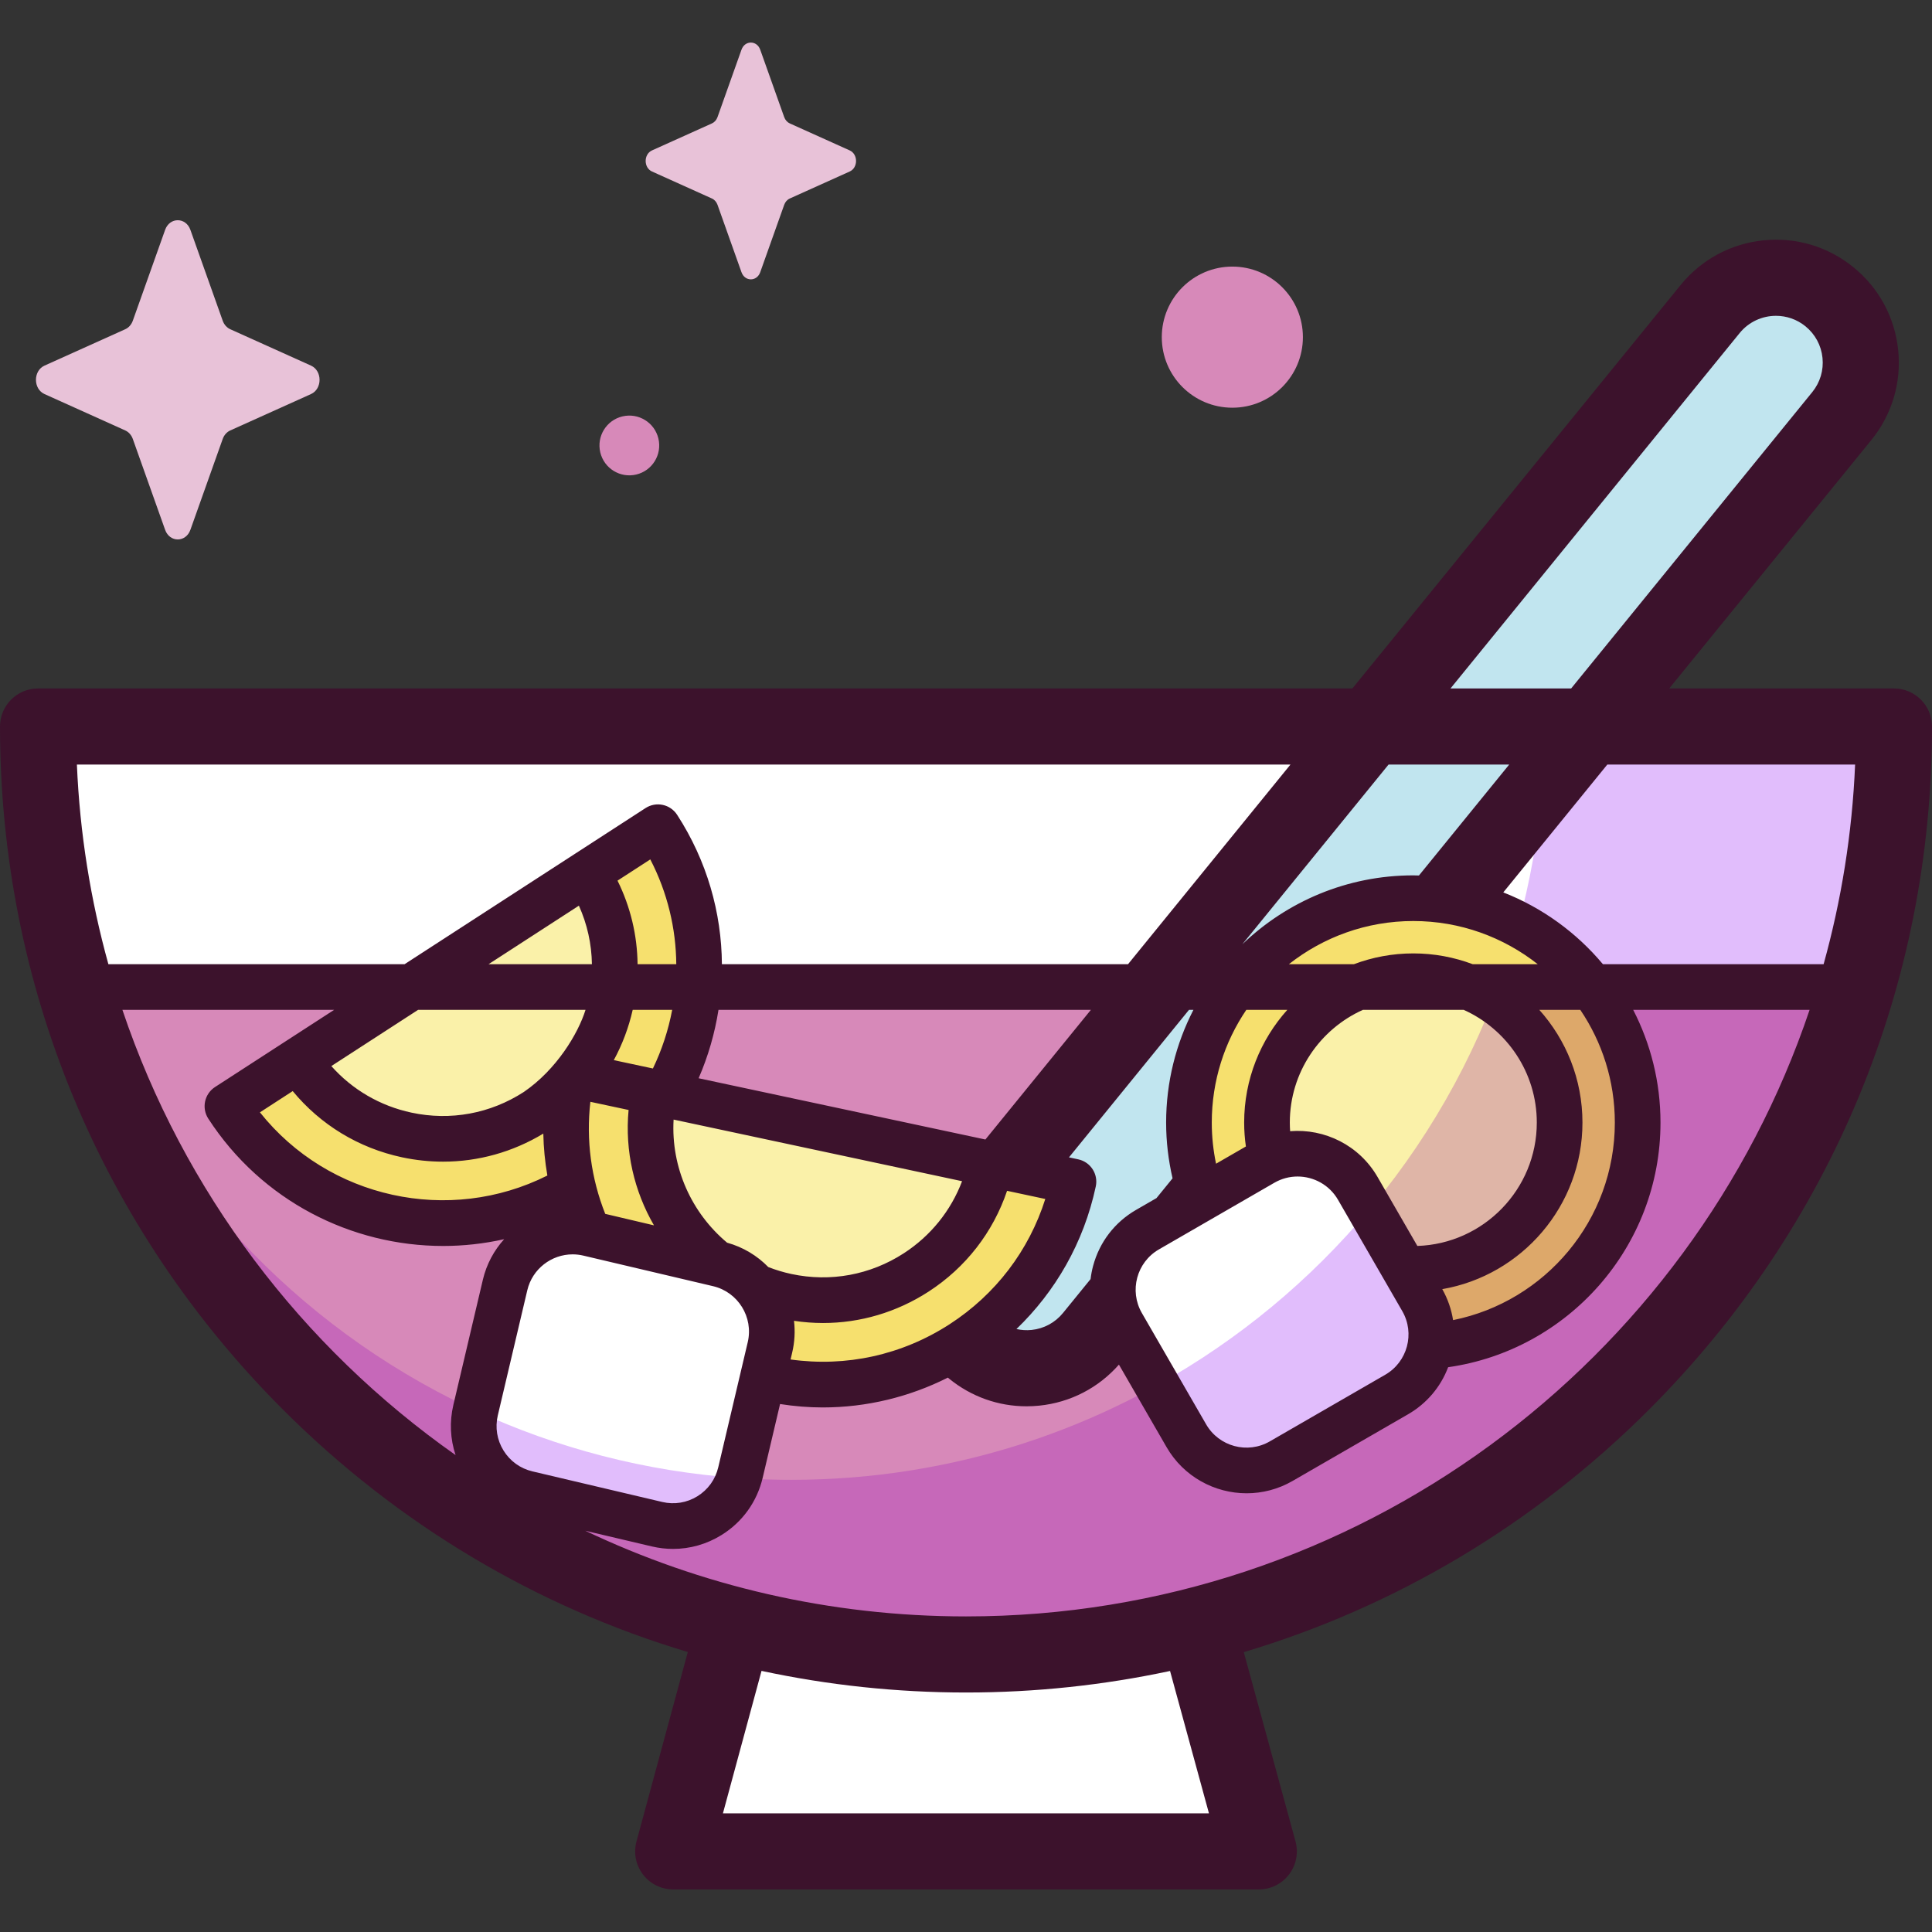 <svg id="Capa_1" enable-background="new 0 0 512 512" height="512" viewBox="0 0 512 512" width="512" xmlns="http://www.w3.org/2000/svg"><rect x="0" y="0" width="512" height="512" fill="#333333" stroke="none"/><g><path d="m501.917 192.532h-491.834c0 114.629 78.43 210.939 184.554 238.198l-16.23 59.907h155.187l-16.362-59.875c106.19-27.213 184.685-123.554 184.685-238.23z" fill="#fff"/><path d="m19.214 259.125c29.038 103.46 124.049 179.324 236.786 179.324s207.748-75.864 236.786-179.324z" fill="#d789b9"/><path d="m396.848 262.233c-28.278 75.885-101.385 129.939-187.125 129.939-108.536 0-196.842-86.611-199.576-194.488 2.745 133.436 111.76 240.765 245.853 240.765 111.604 0 205.827-74.351 235.881-176.216z" fill="#c668b9"/><path d="m492.102 261.489c6.38-21.881 9.815-45.017 9.815-68.957h-92.553c0 24.238-4.323 47.465-12.234 68.957z" fill="#e1bdfc"/><path d="m257.907 357.554c-9.632-7.837-11.087-21.998-3.25-31.629l198.545-244.023c7.837-9.632 21.998-11.087 31.629-3.25 9.632 7.837 11.087 21.998 3.25 31.629l-198.545 244.023c-7.837 9.632-21.997 11.087-31.629 3.25z" fill="#c1e5ef"/><ellipse cx="374.552" cy="297.486" fill="#f6e06e" rx="59.459" ry="59.459"/><path d="m422.411 262.233h-25.563c-12.062 32.368-32.285 60.76-58.16 82.683 9.968 7.547 22.385 12.03 35.852 12.03 32.837 0 59.457-26.62 59.457-59.457 0-13.2-4.308-25.391-11.586-35.256z" fill="#dda86a"/><ellipse cx="374.516" cy="297.49" fill="#faf1a9" rx="38.776" ry="38.775" transform="matrix(.099 -.995 .995 .099 41.581 640.881)"/><path d="m395.769 265.046c-9.563 24.517-23.832 46.678-41.696 65.375 5.941 3.7 12.952 5.844 20.466 5.844 21.416 0 38.776-17.361 38.776-38.777.001-13.576-6.982-25.515-17.546-32.442z" fill="#dfb5a7"/><path d="m176.265 290.037c12.258-21.387 12.431-48.704-1.897-70.816l-114.098 73.934c19.898 30.707 60.381 40.014 91.592 21.566 5.905 24.687 25.456 45.053 51.934 50.709 36.715 7.843 72.837-15.563 80.679-52.279z" fill="#f6e06e"/><path d="m155.339 231.551c13.607 20.998 7.614 49.05-13.384 62.657s-49.051 7.614-62.657-13.384z" fill="#faf1a9"/><path d="m262.302 308.415c-5.227 24.469-29.3 40.068-53.769 34.841s-40.068-29.3-34.841-53.769z" fill="#faf1a9"/><path d="m370.254 369.486-30.86 17.817c-8.725 5.037-19.881 2.048-24.918-6.677l-17.184-29.764c-5.037-8.725-2.048-19.881 6.677-24.919l30.86-17.817c8.725-5.037 19.881-2.048 24.918 6.677l17.185 29.765c5.036 8.724 2.047 19.881-6.678 24.918z" fill="#fff"/><path d="m306.66 367.089 7.741 13.407c5.079 8.796 16.327 11.811 25.124 6.732l30.6-17.667c8.797-5.079 11.811-16.327 6.732-25.124l-13.854-23.997c-15.703 18.797-34.799 34.657-56.343 46.649z" fill="#e1bdfc"/><path d="m174.256 403.961-34.684-8.174c-9.806-2.311-15.882-12.133-13.571-21.939l7.883-33.453c2.311-9.806 12.133-15.882 21.939-13.571l34.684 8.174c9.806 2.311 15.882 12.134 13.571 21.94l-7.883 33.453c-2.311 9.805-12.133 15.881-21.939 13.57z" fill="#fff"/><path d="m139.718 395.822 34.391 8.104c9.395 2.214 18.791-3.215 21.703-12.243-24.785-1.706-48.321-7.936-69.798-17.87-2.257 9.85 3.855 19.688 13.704 22.009z" fill="#e1bdfc"/><path d="m50.457 60.914 8.563 24.078c.367 1.031 1.092 1.848 2.008 2.261l21.393 9.638c3.022 1.362 3.022 6.177 0 7.539l-21.393 9.638c-.916.412-1.642 1.229-2.008 2.26l-8.563 24.078c-1.21 3.402-5.488 3.402-6.698 0l-8.563-24.078c-.367-1.031-1.092-1.848-2.008-2.26l-21.393-9.638c-3.022-1.362-3.022-6.177 0-7.539l21.393-9.638c.916-.413 1.642-1.229 2.008-2.261l8.563-24.078c1.209-3.401 5.488-3.401 6.698 0z" fill="#e8c2d8"/><ellipse cx="326.584" cy="89.349" fill="#d789b9" rx="18.698" ry="18.698"/><ellipse cx="166.799" cy="118.114" fill="#d789b9" rx="7.918" ry="7.919" transform="matrix(.973 -.23 .23 .973 -22.68 41.493)"/><path d="m201.469 13.173 6.352 17.861c.272.765.81 1.371 1.49 1.677l15.869 7.149c2.242 1.01 2.242 4.582 0 5.592l-15.869 7.15c-.679.306-1.218.912-1.49 1.677l-6.352 17.861c-.897 2.523-4.071 2.523-4.968 0l-6.352-17.861c-.272-.765-.81-1.371-1.49-1.677l-15.869-7.15c-2.242-1.01-2.242-4.582 0-5.592l15.869-7.149c.68-.306 1.218-.912 1.49-1.677l6.352-17.861c.897-2.524 4.071-2.524 4.968 0z" fill="#e8c2d8"/></g><g><path d="m512 192.532c0-5.568-4.514-10.083-10.082-10.083h-59.557l53.541-65.805c5.49-6.747 8.025-15.229 7.134-23.883-.889-8.653-5.094-16.442-11.842-21.931-6.749-5.49-15.228-8.023-23.882-7.134-8.653.889-16.441 5.095-21.931 11.842l-86.987 106.912h-348.312c-5.567 0-10.082 4.514-10.082 10.082 0 68.38 26.629 132.667 74.98 181.019 30.435 30.434 67.186 52.253 107.294 64.251l-13.6 50.199c-.82 3.031-.183 6.27 1.724 8.763 1.908 2.494 4.869 3.956 8.008 3.956h155.187c3.143 0 6.107-1.466 8.014-3.964 1.908-2.499 2.54-5.744 1.712-8.776l-13.703-50.146c40.151-11.991 76.941-33.821 107.403-64.283 48.352-48.352 74.981-112.639 74.981-181.019zm-20.378 10.082c-.772 18.244-3.64 35.954-8.346 52.907h-58.488c-7.008-8.378-16.071-14.972-26.402-19.026l27.567-33.881zm-63.674 94.875c0 25.841-18.45 47.447-42.868 52.354-.448-2.849-1.406-5.622-2.862-8.206 21.07-3.653 37.148-22.051 37.148-44.149 0-11.465-4.331-21.933-11.436-29.868h10.865c5.775 8.531 9.153 18.813 9.153 29.869zm-138.263 37.981c-.311 1.16-.534 2.33-.672 3.502l-7.297 8.968c-2.09 2.57-5.056 4.171-8.351 4.51-1.358.14-2.702.046-3.995-.244 10.28-9.887 17.826-22.824 21.023-37.791.698-3.267-1.384-6.482-4.652-7.179l-2.453-.524 31.806-39.091h1.175c-4.613 8.964-7.235 19.112-7.235 29.868 0 5.084.603 10.026 1.707 14.78l-4.266 5.243-5.4 3.118c-5.656 3.263-9.7 8.534-11.39 14.84zm-156.245 48.943c-1.734-2.804-2.272-6.114-1.516-9.324l7.814-33.159c1.338-5.677 6.419-9.513 12.014-9.513.933 0 1.883.106 2.831.33l34.392 8.105c6.623 1.561 10.743 8.221 9.182 14.845l-7.815 33.16c-.756 3.209-2.717 5.93-5.521 7.665-2.802 1.734-6.116 2.273-9.323 1.516l-34.392-8.104c-3.209-.756-5.931-2.716-7.666-5.521zm45.781-128.891h-10.257c-.084-7.671-1.884-15.206-5.317-22.145l8.688-5.63c4.565 8.813 6.803 18.329 6.886 27.775zm24.382 80.259c-2.919-2.992-6.631-5.269-10.911-6.458-9.42-7.875-14.911-19.92-14.181-32.622l76.446 16.33c-2.96 7.82-8.306 14.475-15.454 19.107-8.865 5.744-19.435 7.692-29.768 5.486-2.125-.452-4.17-1.077-6.132-1.843zm-43.211-14.095c-3.736-9.403-5.104-19.547-3.938-29.695l10.127 2.163c-1.025 10.922 1.504 21.54 6.726 30.576zm24.75-35.939c2.519-5.802 4.284-11.899 5.264-18.127h98.691l-27.957 34.36zm-12.115-2.587-10.363-2.213c2.252-4.138 3.939-8.611 5.007-13.326h10.465c-1.012 5.365-2.725 10.595-5.109 15.539zm-19.616-43.15c2.21 4.903 3.373 10.165 3.453 15.512h-27.393zm1.759 27.611c-1.983 6.357-7.719 15.852-16.346 21.756-8.865 5.744-19.43 7.695-29.767 5.486-8.331-1.78-15.698-6.093-21.251-12.344l22.993-14.899zm-77.599 21.531c7.376 8.929 17.462 15.087 28.959 17.542 3.625.775 7.272 1.157 10.893 1.157 9.309 0 18.44-2.532 26.559-7.435.075 3.758.441 7.47 1.075 11.112-26.043 13.076-57.99 6.11-76.174-16.746zm132.361 69.32c.671-2.845.81-5.694.486-8.443 2.563.384 5.129.584 7.683.584 9.855 0 19.514-2.835 27.981-8.321 9.866-6.393 17.094-15.741 20.802-26.713l10.128 2.164c-4.32 13.656-13.163 25.29-25.339 33.18-12.612 8.172-27.427 11.413-42.166 9.351zm177.96-90.851c11.406 5.12 19.375 16.577 19.375 29.868 0 17.685-14.103 32.128-31.652 32.7l-10.554-18.28c-4.872-8.436-14.045-12.866-23.163-12.133-.053-.756-.086-1.517-.086-2.286 0-13.291 7.968-24.749 19.374-29.868h26.706zm-58.178 29.868c0 2.153.161 4.268.459 6.34l-7.909 4.566c-.739-3.521-1.132-7.168-1.132-10.906 0-11.056 3.377-21.338 9.153-29.868h10.865c-7.105 7.935-11.436 18.403-11.436 29.868zm-22.591 33.618 30.6-17.667c1.939-1.12 4.058-1.651 6.15-1.651 4.269 0 8.427 2.214 10.711 6.169l17.034 29.504c3.403 5.894 1.376 13.457-4.517 16.859l-30.6 17.667c-5.895 3.404-13.458 1.375-16.861-4.517l-17.034-29.504c-3.404-5.894-1.377-13.457 4.517-16.86zm83.155-75.585c-4.9-1.844-10.202-2.859-15.738-2.859s-10.838 1.016-15.738 2.859h-17.235c9.088-7.156 20.536-11.441 32.973-11.441 12.438 0 23.887 4.285 32.974 11.441zm70.745-167.257c2.448-3.009 6.025-4.57 9.63-4.57 2.751 0 5.519.909 7.815 2.777 2.569 2.09 4.171 5.056 4.51 8.352.339 3.294-.626 6.524-2.717 9.094l-63.896 78.532h-31.973zm-93.039 114.349h31.973l-23.925 29.405c-.498-.011-.992-.038-1.493-.038-17.572 0-33.537 6.968-45.313 18.269zm-347.606 0h321.61l-43.047 52.907h-107.628c-.095-13.609-3.933-27.344-11.868-39.59-.872-1.347-2.244-2.291-3.813-2.626-1.569-.336-3.206-.033-4.553.839l-63.856 41.377h-78.5c-4.705-16.953-7.574-34.662-8.345-52.907zm12.061 65.007h56.113l-31.571 20.457c-1.347.872-2.291 2.244-2.626 3.813-.336 1.568-.034 3.207.839 4.553 14.157 21.847 37.965 33.751 62.242 33.751 5.401 0 10.824-.596 16.171-1.796-2.676 2.957-4.667 6.607-5.645 10.756l-7.814 33.159c-1.054 4.472-.832 9.043.585 13.295-40.767-28.653-72.09-69.877-88.294-117.988zm159.144 212.934 10.229-37.754c17.612 3.777 35.748 5.73 54.188 5.73 18.4 0 36.499-1.946 54.076-5.706l10.31 37.73zm64.416-52.188c-36.081 0-70.29-8.154-100.894-22.703l17.615 4.151c1.878.443 3.772.662 5.654.662 4.488 0 8.899-1.245 12.811-3.665 5.552-3.434 9.435-8.825 10.932-15.18l4.608-19.55c3.785.592 7.557.906 11.289.906 11.729 0 23.06-2.811 33.185-7.908.116.097.226.199.344.294 5.863 4.771 13.035 7.309 20.492 7.309 1.125 0 2.257-.058 3.39-.174 8.229-.845 15.67-4.695 21.102-10.871l12.634 21.882c4.523 7.833 12.756 12.215 21.208 12.215 4.144 0 8.341-1.053 12.18-3.269l30.6-17.667c4.93-2.847 8.635-7.22 10.623-12.475 31.762-4.502 56.275-31.851 56.275-64.836 0-10.756-2.622-20.905-7.236-29.868h46.751c-31.436 93.334-119.769 160.747-223.563 160.747z" fill="#3c122c"/></g></svg>